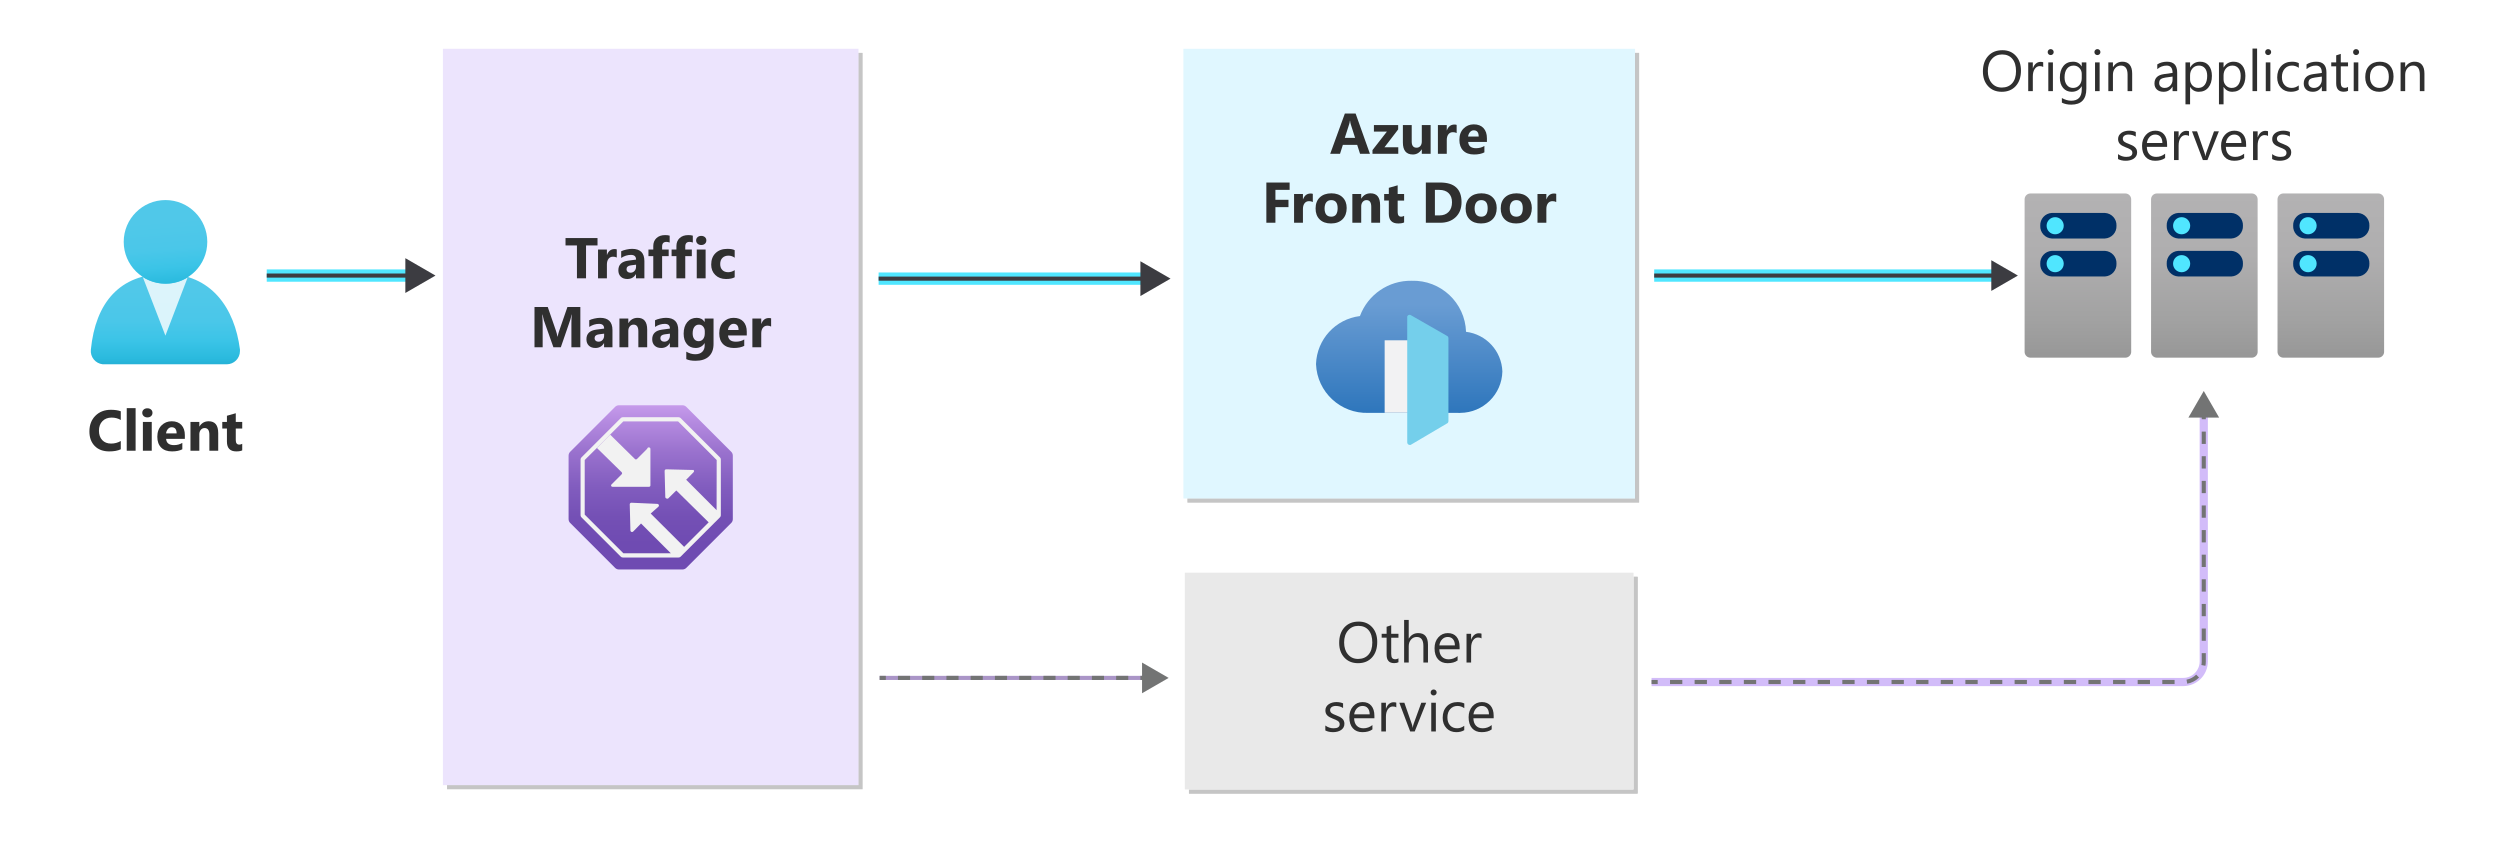 <?xml version="1.0" encoding="utf-8"?>
<!-- Generator: Adobe Illustrator 27.2.0, SVG Export Plug-In . SVG Version: 6.00 Build 0)  -->
<svg version="1.1" xmlns="http://www.w3.org/2000/svg" xmlns:xlink="http://www.w3.org/1999/xlink" x="0px" y="0px"
	 viewBox="0 0 608.906 208.549" enable-background="new 0 0 608.906 208.549" xml:space="preserve" width="608.906px" height="208.549px">
<symbol  id="PIPELINE" viewBox="-32 -12.266 64 24.531">
	<linearGradient id="SVGID_1_" gradientUnits="userSpaceOnUse" x1="0" y1="-12.265" x2="1.502093e-15" y2="12.265">
		<stop  offset="0" style="stop-color:#1B89B2"/>
		<stop  offset="1" style="stop-color:#51C8E8"/>
	</linearGradient>
	<path fill="url(#SVGID_1_)" d="M26.096,12.266h-51.448v0h0C-29.08,12.265-32,6.878-32,0s2.92-12.265,6.648-12.265h0v0h51.448
		C29.356-12.266,32-6.363,32,0S29.356,12.266,26.096,12.266z"/>
	<g>
		
			<linearGradient id="SVGID_00000149368140428797118310000016821712243175330235_" gradientUnits="userSpaceOnUse" x1="-31.461" y1="-6.114" x2="-19.234" y2="6.114">
			<stop  offset="0" style="stop-color:#B3B4B4"/>
			<stop  offset="1" style="stop-color:#4F4F4F"/>
		</linearGradient>
		<ellipse fill="url(#SVGID_00000149368140428797118310000016821712243175330235_)" cx="-25.347" cy="0" rx="5.575" ry="10.879"/>
	</g>
</symbol>
<g id="Shapes">
	<rect fill="#FFFFFF" width="608.906" height="208.549"/>
	<g>
		<g opacity="0.23">
			<rect x="108.88" y="12.883" width="101.214" height="179.346"/>
			<rect x="108.88" y="12.883" opacity="0.25" width="101.214" height="179.346"/>
		</g>
		<g>
			<rect x="107.88" y="11.883" fill="#FFFFFF" width="101.214" height="179.346"/>
			<rect x="107.88" y="11.883" opacity="0.25" fill="#B796F9" width="101.214" height="179.346"/>
		</g>
	</g>
	<g id="Wrench_tool_x28_s_x29_">
	</g>
	<g id="user2">
	</g>
	<g id="user2_1_">
	</g>
	<g id="user2_4_">
	</g>
	<g id="user2_3_">
	</g>
	<g id="user2_2_">
	</g>
	<g id="Internet_2">
	</g>
	<g id="Enterprise">
	</g>
	<g id="Tunnel__x28_stackable_x29_">
	</g>
	<g id="New_Symbol">
	</g>
	<g id="New_Symbol_1">
	</g>
	<g id="Files">
	</g>
	<g id="BlobBlock">
	</g>
	<g id="E_x5F_Enterprise">
	</g>
	<g id="E_x5F_AD_FS">
	</g>
	<g id="C_x5F_Azure_Active_Directory">
	</g>
	<g>
		<line fill="none" stroke="#50E6FF" stroke-width="3" stroke-miterlimit="10" x1="213.999" y1="67.867" x2="278.999" y2="67.867"/>
		<g>
			<line fill="none" stroke="#3C3C41" stroke-miterlimit="10" x1="213.998" y1="67.867" x2="278.999" y2="67.867"/>
			<g>
				<polygon fill="#3C3C41" points="277.758,72.106 285.098,67.867 277.758,63.629 				"/>
			</g>
		</g>
	</g>
	<g>
		<line fill="none" stroke="#50E6FF" stroke-width="3" stroke-miterlimit="10" x1="402.898" y1="67.119" x2="486.099" y2="67.119"/>
		<g>
			<line fill="none" stroke="#3C3C41" stroke-miterlimit="10" x1="402.898" y1="67.119" x2="486.099" y2="67.119"/>
			<g>
				<polygon fill="#3C3C41" points="485.004,70.859 491.481,67.119 485.004,63.379 				"/>
			</g>
		</g>
	</g>
	<g>
		<g>
			<line fill="none" stroke="#AA95C7" stroke-miterlimit="10" x1="214.254" y1="165.112" x2="279.254" y2="165.112"/>
		</g>
		<g>
			<rect x="214.254" y="164.612" fill="#737474" width="1.5" height="1"/>
			<path fill="#737474" d="M274.801,165.612h-2.952v-1h2.952V165.612z M268.896,165.612h-2.952v-1h2.952V165.612z M262.992,165.612
				h-2.952v-1h2.952V165.612z M257.087,165.612h-2.952v-1h2.952V165.612z M251.182,165.612h-2.952v-1h2.952V165.612z
				 M245.277,165.612h-2.952v-1h2.952V165.612z M239.372,165.612h-2.952v-1h2.952V165.612z M233.468,165.612h-2.952v-1h2.952
				V165.612z M227.563,165.612h-2.952v-1h2.952V165.612z M221.658,165.612h-2.952v-1h2.952V165.612z"/>
			<rect x="277.754" y="164.612" fill="#737474" width="1.5" height="1"/>
			<g>
				<polygon fill="#737474" points="278.16,168.851 284.636,165.112 278.16,161.372 				"/>
			</g>
		</g>
	</g>
	<g>
		
			<linearGradient id="SVGID_00000072980618845386687690000017652551132588873346_" gradientUnits="userSpaceOnUse" x1="-405.513" y1="1934.52" x2="-405.513" y2="1974.52" gradientTransform="matrix(1 0 0 -1 564 2073.223)">
			<stop  offset="0.16" style="stop-color:#6F4BB2"/>
			<stop  offset="0.32" style="stop-color:#7450B5"/>
			<stop  offset="0.51" style="stop-color:#825DBF"/>
			<stop  offset="0.72" style="stop-color:#9A72CE"/>
			<stop  offset="0.94" style="stop-color:#BB90E4"/>
			<stop  offset="1" style="stop-color:#C69AEB"/>
		</linearGradient>
		<path fill="url(#SVGID_00000072980618845386687690000017652551132588873346_)" d="M166.228,98.704h-15.482
			c-0.355,0.001-0.694,0.145-0.941,0.4l-10.918,10.918c-0.255,0.247-0.399,0.586-0.4,0.941v15.482
			c0.001,0.355,0.145,0.694,0.4,0.941l10.918,10.918c0.247,0.255,0.586,0.399,0.941,0.4h15.482c0.355-0.001,0.694-0.145,0.941-0.4
			l10.918-10.918c0.255-0.247,0.399-0.586,0.4-0.941v-15.482c-0.001-0.355-0.145-0.694-0.4-0.941l-10.918-10.918
			C166.922,98.849,166.583,98.705,166.228,98.704z"/>
		<path fill="#F2F2F2" d="M151.428,115.504l-0.165,0.165l-2.353,2.353c-0.117,0.139-0.099,0.347,0.04,0.464
			c0.055,0.046,0.124,0.073,0.196,0.077h8.941c0.182,0,0.329-0.147,0.329-0.329v0v-8.824c0.032-0.214-0.115-0.415-0.329-0.447
			s-0.415,0.115-0.447,0.329l0,0l-2.353,2.353l-0.165,0.165c-0.134,0.12-0.337,0.12-0.471,0l-6.047-5.953l-3.224,3.247l6.047,5.929
			C151.548,115.167,151.548,115.37,151.428,115.504z"/>
		<path fill="#F2F2F2" d="M175.381,111.433l-9.624-9.624c-0.125-0.123-0.295-0.191-0.471-0.188h-13.6
			c-0.176-0.003-0.345,0.065-0.471,0.188l-9.624,9.624c-0.123,0.125-0.191,0.295-0.188,0.471v13.6
			c0.002,0.175,0.069,0.342,0.188,0.471l9.624,9.624c0.125,0.123,0.295,0.191,0.471,0.188h13.6c0.176,0.003,0.345-0.065,0.471-0.188
			l9.624-9.624c0.119-0.128,0.186-0.296,0.188-0.471v-13.6C175.572,111.728,175.504,111.559,175.381,111.433z M174.534,124.257
			l-7.412-7.412l1.788-1.812c0.156-0.138,0.171-0.375,0.033-0.531c-0.01-0.012-0.022-0.023-0.033-0.033
			c-0.084-0.031-0.175-0.031-0.259,0l-6.376-0.165c-0.212,0-0.388,0.165-0.4,0.376l0,0l0.165,6.376c0,0.208,0.168,0.377,0.376,0.377
			c0.008,0,0.016,0,0.024-0.001l0,0c0.089,0.046,0.194,0.046,0.282,0l2-1.976l7.882,7.765l-5.976,5.976l-8.141-8.118l1.882-1.671
			c0.156-0.138,0.171-0.375,0.033-0.531c-0.01-0.012-0.022-0.023-0.033-0.033c-0.068-0.072-0.16-0.114-0.259-0.118l-6.329-0.282
			c-0.212,0-0.388,0.165-0.4,0.376l0,0l0.165,6.376c0,0.208,0.168,0.377,0.376,0.377c0.008,0,0.016,0,0.024-0.001l0,0
			c0.106,0,0.208-0.043,0.282-0.118l1.906-1.953l7.247,7.247h-11.553l-9.412-9.412v-13.294l2.965-2.941l3.224-3.247l3.224-3.224
			h13.318l9.412,9.412L174.534,124.257z"/>
	</g>
	<g>
		<g>
			
				<linearGradient id="SVGID_00000116953961774025834720000003622839453680492210_" gradientUnits="userSpaceOnUse" x1="-57.902" y1="2026.104" x2="-57.902" y2="1986.104" gradientTransform="matrix(1 0 0 -1 564 2073.223)">
				<stop  offset="0" style="stop-color:#B3B2B3"/>
				<stop  offset="0.375" style="stop-color:#AFAEAF"/>
				<stop  offset="0.763" style="stop-color:#A2A2A2"/>
				<stop  offset="1" style="stop-color:#979797"/>
			</linearGradient>
			<path fill="url(#SVGID_00000116953961774025834720000003622839453680492210_)" d="M519.079,85.762
				c-0.042,0.787-0.711,1.392-1.498,1.355h-22.965c-0.787,0.037-1.456-0.569-1.498-1.355V48.476
				c0.042-0.785,0.708-1.389,1.493-1.355h22.965c0.787-0.037,1.456,0.569,1.498,1.355L519.079,85.762z"/>
			<path fill="#003067" d="M496.927,64.22c-0.081-1.641,1.183-3.037,2.823-3.12h12.923c1.641,0.083,2.904,1.48,2.823,3.12l0,0
				c0.081,1.641-1.183,3.037-2.823,3.12h-12.923C498.11,67.257,496.847,65.861,496.927,64.22z"/>
			<path fill="#003067" d="M496.927,54.981c-0.079-1.64,1.184-3.034,2.823-3.118h12.923c1.64,0.083,2.902,1.478,2.823,3.118l0,0
				c0.075,1.637-1.187,3.027-2.823,3.11h-12.923C498.114,58.008,496.852,56.618,496.927,54.981z"/>
			<circle fill="#50E6FF" cx="500.562" cy="54.981" r="2.087"/>
			<circle fill="#50E6FF" cx="500.562" cy="64.22" r="2.087"/>
		</g>
		<g>
			
				<linearGradient id="SVGID_00000034060332324198333710000010049331149682177436_" gradientUnits="userSpaceOnUse" x1="-27.102" y1="2026.104" x2="-27.102" y2="1986.104" gradientTransform="matrix(1 0 0 -1 564 2073.223)">
				<stop  offset="0" style="stop-color:#B3B2B3"/>
				<stop  offset="0.375" style="stop-color:#AFAEAF"/>
				<stop  offset="0.763" style="stop-color:#A2A2A2"/>
				<stop  offset="1" style="stop-color:#979797"/>
			</linearGradient>
			<path fill="url(#SVGID_00000034060332324198333710000010049331149682177436_)" d="M549.879,85.762
				c-0.042,0.787-0.711,1.392-1.498,1.355h-22.965c-0.787,0.037-1.456-0.569-1.498-1.355V48.476
				c0.042-0.785,0.708-1.389,1.493-1.355h22.965c0.787-0.037,1.456,0.569,1.498,1.355L549.879,85.762z"/>
			<path fill="#003067" d="M527.727,64.22c-0.081-1.641,1.183-3.037,2.823-3.12h12.923c1.641,0.083,2.904,1.48,2.823,3.12l0,0
				c0.081,1.641-1.183,3.037-2.823,3.12h-12.923C528.91,67.257,527.647,65.861,527.727,64.22z"/>
			<path fill="#003067" d="M527.727,54.981c-0.079-1.64,1.184-3.034,2.823-3.118h12.923c1.64,0.083,2.902,1.478,2.823,3.118l0,0
				c0.075,1.637-1.187,3.027-2.823,3.11h-12.923C528.914,58.008,527.652,56.618,527.727,54.981z"/>
			<circle fill="#50E6FF" cx="531.362" cy="54.981" r="2.087"/>
			<circle fill="#50E6FF" cx="531.362" cy="64.22" r="2.087"/>
		</g>
		<g>
			
				<linearGradient id="SVGID_00000030449847020194046130000015644292179871033491_" gradientUnits="userSpaceOnUse" x1="3.698" y1="2026.104" x2="3.698" y2="1986.104" gradientTransform="matrix(1 0 0 -1 564 2073.223)">
				<stop  offset="0" style="stop-color:#B3B2B3"/>
				<stop  offset="0.375" style="stop-color:#AFAEAF"/>
				<stop  offset="0.763" style="stop-color:#A2A2A2"/>
				<stop  offset="1" style="stop-color:#979797"/>
			</linearGradient>
			<path fill="url(#SVGID_00000030449847020194046130000015644292179871033491_)" d="M580.679,85.762
				c-0.042,0.787-0.711,1.392-1.498,1.355h-22.965c-0.787,0.037-1.456-0.569-1.498-1.355V48.476
				c0.042-0.785,0.708-1.389,1.493-1.355h22.965c0.787-0.037,1.456,0.569,1.498,1.355L580.679,85.762z"/>
			<path fill="#003067" d="M558.527,64.22c-0.081-1.641,1.183-3.037,2.823-3.12h12.923c1.641,0.083,2.904,1.48,2.823,3.12l0,0
				c0.081,1.641-1.183,3.037-2.823,3.12h-12.923C559.71,67.257,558.447,65.861,558.527,64.22z"/>
			<path fill="#003067" d="M558.527,54.981c-0.079-1.64,1.184-3.034,2.823-3.118h12.923c1.64,0.083,2.902,1.478,2.823,3.118l0,0
				c0.075,1.637-1.187,3.027-2.823,3.11h-12.923C559.714,58.008,558.452,56.618,558.527,54.981z"/>
			<circle fill="#50E6FF" cx="562.162" cy="54.981" r="2.087"/>
			<circle fill="#50E6FF" cx="562.162" cy="64.22" r="2.087"/>
		</g>
	</g>
	<g>
		<g opacity="0.23">
			<rect x="289.587" y="140.483" width="109.279" height="52.8"/>
			<rect x="289.587" y="140.483" opacity="0.96" width="109.279" height="52.8"/>
		</g>
		<g>
			<rect x="288.587" y="139.483" fill="#FFFFFF" width="109.279" height="52.8"/>
			<rect x="288.587" y="139.483" opacity="0.96" fill="#E8E8E8" width="109.279" height="52.8"/>
		</g>
	</g>
	<g>
		<g>
			<path opacity="0.5" fill="none" stroke="#A67AF4" stroke-width="2" stroke-miterlimit="10" d="M402.254,166.112h129.5
				c2.75,0,5-2.25,5-5v-60.5"/>
		</g>
		<g>
			<rect x="402.254" y="165.612" fill="#737474" width="1.5" height="1"/>
			<path fill="#737474" d="M529.649,166.612h-2.998v-1h2.998V166.612z M523.654,166.612h-2.998v-1h2.998V166.612z M517.659,166.612
				h-2.998v-1h2.998V166.612z M511.664,166.612h-2.998v-1h2.998V166.612z M505.669,166.612h-2.998v-1h2.998V166.612z
				 M499.674,166.612h-2.998v-1h2.998V166.612z M493.679,166.612h-2.997v-1h2.997V166.612z M487.684,166.612h-2.998v-1h2.998
				V166.612z M481.689,166.612h-2.998v-1h2.998V166.612z M475.694,166.612h-2.998v-1h2.998V166.612z M469.699,166.612h-2.998v-1
				h2.998V166.612z M463.704,166.612h-2.998v-1h2.998V166.612z M457.709,166.612h-2.998v-1h2.998V166.612z M451.714,166.612h-2.998
				v-1h2.998V166.612z M445.719,166.612h-2.997v-1h2.997V166.612z M439.724,166.612h-2.998v-1h2.998V166.612z M433.729,166.612
				h-2.998v-1h2.998V166.612z M427.734,166.612h-2.998v-1h2.998V166.612z M421.739,166.612h-2.997v-1h2.997V166.612z
				 M415.744,166.612h-2.998v-1h2.998V166.612z M409.749,166.612h-2.998v-1h2.998V166.612z M532.73,166.525l-0.178-0.984
				c0.89-0.161,1.705-0.585,2.356-1.228l0.702,0.712C534.815,165.809,533.819,166.328,532.73,166.525z M537.152,162.166
				l-0.981-0.192c0.056-0.282,0.083-0.572,0.083-0.862v-2.033h1v2.033C537.254,161.467,537.22,161.821,537.152,162.166z
				 M537.254,156.081h-1v-2.998h1V156.081z M537.254,150.086h-1v-2.998h1V150.086z M537.254,144.091h-1v-2.998h1V144.091z
				 M537.254,138.096h-1v-2.998h1V138.096z M537.254,132.101h-1v-2.998h1V132.101z M537.254,126.106h-1v-2.998h1V126.106z
				 M537.254,120.111h-1v-2.998h1V120.111z M537.254,114.116h-1v-2.998h1V114.116z M537.254,108.121h-1v-2.998h1V108.121z"/>
			<rect x="536.254" y="100.612" fill="#737474" width="1" height="1.5"/>
			<g>
				<polygon fill="#737474" points="540.494,101.706 536.754,95.23 533.014,101.706 				"/>
			</g>
		</g>
	</g>
	<g>
		
			<linearGradient id="SVGID_00000053527552632507804650000010625926506684737191_" gradientUnits="userSpaceOnUse" x1="40.286" y1="1775.207" x2="40.286" y2="1745.052" gradientTransform="matrix(1 0 0 -1 0 1839.223)">
			<stop  offset="0.22" style="stop-color:#50C8E9"/>
			<stop  offset="0.47" style="stop-color:#4AC7E9"/>
			<stop  offset="0.63" style="stop-color:#3BC4E7"/>
			<stop  offset="0.77" style="stop-color:#2ABADE"/>
			<stop  offset="0.89" style="stop-color:#21A5CB"/>
			<stop  offset="1" style="stop-color:#1B8AB3"/>
			<stop  offset="1" style="stop-color:#1B8AB3"/>
		</linearGradient>
		<path fill="url(#SVGID_00000053527552632507804650000010625926506684737191_)" d="M55.221,88.727c1.78,0,3.222-1.443,3.222-3.222
			l0,0c0.023-0.125,0.023-0.253,0-0.378c-1.289-10.156-7.044-18.422-18.156-18.422s-17.022,7-18.156,18.444
			c-0.193,1.781,1.096,3.382,2.877,3.574c0.011,0.001,0.023,0.002,0.034,0.004H55.221z"/>
		<path opacity="0.8" fill="#FFFFFF" enable-background="new    " d="M40.287,69.105c-1.955-0.002-3.867-0.565-5.511-1.622
			l5.511,14.267l5.422-14.178C44.085,68.588,42.204,69.12,40.287,69.105z"/>
		
			<linearGradient id="SVGID_00000168089415983448874160000017966364518225490314_" gradientUnits="userSpaceOnUse" x1="39.42" y1="1791.385" x2="41.62" y2="1764.007" gradientTransform="matrix(1 0 0 -1 0 1839.223)">
			<stop  offset="0.22" style="stop-color:#50C8E9"/>
			<stop  offset="0.47" style="stop-color:#4AC7E9"/>
			<stop  offset="0.63" style="stop-color:#3BC4E7"/>
			<stop  offset="0.77" style="stop-color:#2ABADE"/>
			<stop  offset="0.89" style="stop-color:#21A5CB"/>
			<stop  offset="1" style="stop-color:#1B8AB3"/>
			<stop  offset="1" style="stop-color:#1B8AB3"/>
		</linearGradient>
		<circle fill="url(#SVGID_00000168089415983448874160000017966364518225490314_)" cx="40.31" cy="58.905" r="10.178"/>
	</g>
	<g>
		<line fill="none" stroke="#50E6FF" stroke-width="3" stroke-miterlimit="10" x1="64.967" y1="67.119" x2="99.967" y2="67.119"/>
		<g>
			<line fill="none" stroke="#3C3C41" stroke-miterlimit="10" x1="64.967" y1="67.119" x2="99.967" y2="67.119"/>
			<g>
				<polygon fill="#3C3C41" points="98.727,71.358 106.067,67.119 98.727,62.881 				"/>
			</g>
		</g>
	</g>
	<g>
		<g opacity="0.23">
			<rect x="289.226" y="12.883" width="110" height="109.527"/>
			<rect x="289.226" y="12.883" opacity="0.5" width="110" height="109.527"/>
		</g>
		<g>
			<rect x="288.226" y="11.883" fill="#FFFFFF" width="110" height="109.527"/>
			<rect x="288.226" y="11.883" opacity="0.5" fill="#C3F1FF" width="110" height="109.527"/>
		</g>
	</g>
	<g>
		
			<linearGradient id="SVGID_00000088126953716584984530000008336179553452459180_" gradientUnits="userSpaceOnUse" x1="343.226" y1="1738.644" x2="343.226" y2="1770.847" gradientTransform="matrix(1 0 0 -1 0 1839.223)">
			<stop  offset="0" style="stop-color:#2E76BC"/>
			<stop  offset="0.82" style="stop-color:#699CD3"/>
		</linearGradient>
		<path fill="url(#SVGID_00000088126953716584984530000008336179553452459180_)" d="M365.922,90.473
			c-0.174-4.958-3.927-9.053-8.851-9.658c-0.233-7.084-6.154-12.644-13.239-12.432c-5.603-0.103-10.659,3.345-12.608,8.599
			c-5.961,0.731-10.5,5.698-10.692,11.701c0.26,6.806,5.978,12.118,12.785,11.877h1.11h20.703c0.184,0.026,0.371,0.026,0.555,0
			C361.263,100.52,365.799,96.051,365.922,90.473z"/>
		<path id="f0276135-0079-4897-a518-21eb63472c16_00000056418845214180036060000013893453114245672591_" fill="#F2F2F3" d="
			M337.25,82.882h12.76v17.652h-12.76V82.882z"/>
		<path id="e528878d-2ed7-4392-94e6-99c6fc971bcb_00000062174371664287108510000013604019067994361782_" fill="#74CFEB" d="
			M352.33,81.748l-8.801-5.043c-0.32-0.102-0.663,0.064-0.782,0.378c0,0,0,0.151,0,0.202v30.462c0,0.339,0.267,0.617,0.605,0.63
			h0.202l8.801-5.195c0.25-0.084,0.421-0.316,0.429-0.58V82.429C352.81,82.123,352.621,81.841,352.33,81.748z"/>
	</g>
</g>
<g id="Text">
	<g>
		<rect x="473.098" y="10.292" fill="none" width="127.6" height="32.39"/>
		<path fill="#2F2F2F" d="M487.555,22.358c-1.39,0-2.503-0.458-3.339-1.374s-1.254-2.108-1.254-3.575
			c0-1.577,0.426-2.834,1.278-3.773s2.012-1.408,3.479-1.408c1.354,0,2.444,0.456,3.271,1.367s1.241,2.103,1.241,3.575
			c0,1.6-0.424,2.864-1.271,3.794S488.977,22.358,487.555,22.358z M487.637,13.266c-1.03,0-1.866,0.372-2.509,1.114
			s-0.964,1.718-0.964,2.926s0.313,2.18,0.94,2.916s1.443,1.104,2.451,1.104c1.076,0,1.923-0.351,2.543-1.053s0.93-1.684,0.93-2.946
			c0-1.294-0.301-2.294-0.902-3.001S488.694,13.266,487.637,13.266z"/>
		<path fill="#2F2F2F" d="M497.647,16.328c-0.196-0.15-0.479-0.226-0.848-0.226c-0.479,0-0.878,0.226-1.2,0.677
			s-0.482,1.066-0.482,1.846v3.568h-1.121v-7h1.121v1.442h0.027c0.16-0.492,0.403-0.876,0.731-1.152s0.695-0.414,1.101-0.414
			c0.292,0,0.515,0.032,0.67,0.096V16.328z"/>
		<path fill="#2F2F2F" d="M499.465,13.416c-0.201,0-0.372-0.068-0.513-0.205s-0.212-0.31-0.212-0.52s0.071-0.384,0.212-0.523
			s0.312-0.208,0.513-0.208c0.205,0,0.379,0.069,0.523,0.208s0.215,0.313,0.215,0.523c0,0.201-0.072,0.372-0.215,0.513
			S499.67,13.416,499.465,13.416z M500.012,22.194h-1.121v-7h1.121V22.194z"/>
		<path fill="#2F2F2F" d="M508.155,21.633c0,2.57-1.23,3.855-3.691,3.855c-0.866,0-1.623-0.164-2.27-0.492v-1.121
			c0.789,0.438,1.541,0.656,2.256,0.656c1.723,0,2.584-0.916,2.584-2.748v-0.766h-0.027c-0.533,0.893-1.335,1.34-2.406,1.34
			c-0.871,0-1.571-0.311-2.102-0.933s-0.796-1.457-0.796-2.505c0-1.189,0.286-2.135,0.858-2.837
			c0.572-0.702,1.354-1.053,2.348-1.053c0.943,0,1.643,0.378,2.099,1.135h0.027v-0.971h1.121V21.633z M507.034,19.029v-1.032
			c0-0.556-0.188-1.032-0.564-1.429s-0.844-0.595-1.405-0.595c-0.693,0-1.235,0.252-1.627,0.755s-0.588,1.209-0.588,2.116
			c0,0.779,0.188,1.402,0.564,1.87s0.874,0.701,1.494,0.701c0.629,0,1.141-0.223,1.535-0.67S507.034,19.726,507.034,19.029z"/>
		<path fill="#2F2F2F" d="M510.845,13.416c-0.201,0-0.372-0.068-0.513-0.205s-0.212-0.31-0.212-0.52s0.071-0.384,0.212-0.523
			s0.312-0.208,0.513-0.208c0.205,0,0.379,0.069,0.523,0.208s0.215,0.313,0.215,0.523c0,0.201-0.072,0.372-0.215,0.513
			S511.05,13.416,510.845,13.416z M511.392,22.194h-1.121v-7h1.121V22.194z"/>
		<path fill="#2F2F2F" d="M519.318,22.194h-1.121v-3.992c0-1.486-0.542-2.229-1.627-2.229c-0.561,0-1.024,0.211-1.391,0.632
			s-0.55,0.954-0.55,1.596v3.992h-1.121v-7h1.121v1.162h0.027c0.529-0.884,1.294-1.326,2.297-1.326c0.766,0,1.351,0.247,1.757,0.742
			c0.406,0.495,0.608,1.209,0.608,2.143V22.194z"/>
		<path fill="#2F2F2F" d="M530.276,22.194h-1.121V21.1h-0.027c-0.488,0.838-1.206,1.258-2.153,1.258
			c-0.697,0-1.243-0.185-1.637-0.554s-0.591-0.859-0.591-1.47c0-1.308,0.77-2.069,2.311-2.283l2.099-0.294
			c0-1.189-0.481-1.784-1.442-1.784c-0.843,0-1.604,0.287-2.283,0.861v-1.148c0.688-0.438,1.481-0.656,2.379-0.656
			c1.645,0,2.468,0.871,2.468,2.611V22.194z M529.155,18.653l-1.688,0.232c-0.52,0.073-0.912,0.202-1.176,0.386
			s-0.396,0.512-0.396,0.981c0,0.342,0.122,0.621,0.366,0.837s0.568,0.325,0.974,0.325c0.556,0,1.015-0.195,1.377-0.584
			s0.543-0.883,0.543-1.48V18.653z"/>
		<path fill="#2F2F2F" d="M533.446,21.182h-0.027v4.231h-1.121v-10.22h1.121v1.23h0.027c0.551-0.93,1.358-1.395,2.42-1.395
			c0.902,0,1.606,0.313,2.112,0.94c0.506,0.626,0.759,1.466,0.759,2.519c0,1.171-0.285,2.109-0.854,2.813s-1.349,1.056-2.338,1.056
			C534.638,22.358,533.938,21.966,533.446,21.182z M533.418,18.359v0.978c0,0.579,0.188,1.07,0.564,1.473s0.854,0.605,1.432,0.605
			c0.679,0,1.211-0.26,1.596-0.779s0.578-1.242,0.578-2.167c0-0.779-0.18-1.39-0.54-1.832s-0.848-0.663-1.463-0.663
			c-0.652,0-1.176,0.227-1.572,0.68S533.418,17.675,533.418,18.359z"/>
		<path fill="#2F2F2F" d="M541.602,21.182h-0.027v4.231h-1.121v-10.22h1.121v1.23h0.027c0.551-0.93,1.358-1.395,2.42-1.395
			c0.902,0,1.606,0.313,2.112,0.94c0.506,0.626,0.759,1.466,0.759,2.519c0,1.171-0.285,2.109-0.854,2.813s-1.349,1.056-2.338,1.056
			C542.794,22.358,542.094,21.966,541.602,21.182z M541.575,18.359v0.978c0,0.579,0.188,1.07,0.564,1.473s0.854,0.605,1.432,0.605
			c0.679,0,1.211-0.26,1.596-0.779s0.578-1.242,0.578-2.167c0-0.779-0.18-1.39-0.54-1.832s-0.848-0.663-1.463-0.663
			c-0.652,0-1.176,0.227-1.572,0.68S541.575,17.675,541.575,18.359z"/>
		<path fill="#2F2F2F" d="M549.744,22.194h-1.121V11.83h1.121V22.194z"/>
		<path fill="#2F2F2F" d="M552.431,13.416c-0.201,0-0.372-0.068-0.513-0.205s-0.212-0.31-0.212-0.52s0.071-0.384,0.212-0.523
			s0.312-0.208,0.513-0.208c0.205,0,0.379,0.069,0.523,0.208s0.215,0.313,0.215,0.523c0,0.201-0.072,0.372-0.215,0.513
			S552.636,13.416,552.431,13.416z M552.977,22.194h-1.121v-7h1.121V22.194z"/>
		<path fill="#2F2F2F" d="M559.89,21.872c-0.538,0.324-1.176,0.485-1.914,0.485c-0.998,0-1.804-0.325-2.417-0.974
			s-0.919-1.491-0.919-2.526c0-1.153,0.331-2.079,0.991-2.779c0.661-0.7,1.542-1.049,2.646-1.049c0.615,0,1.158,0.114,1.627,0.342
			v1.148c-0.52-0.365-1.076-0.547-1.668-0.547c-0.715,0-1.302,0.256-1.76,0.769s-0.687,1.186-0.687,2.02
			c0,0.82,0.215,1.467,0.646,1.941s1.008,0.711,1.733,0.711c0.611,0,1.185-0.203,1.723-0.608V21.872z"/>
		<path fill="#2F2F2F" d="M566.633,22.194h-1.121V21.1h-0.027c-0.488,0.838-1.206,1.258-2.153,1.258
			c-0.697,0-1.243-0.185-1.637-0.554s-0.591-0.859-0.591-1.47c0-1.308,0.77-2.069,2.311-2.283l2.099-0.294
			c0-1.189-0.481-1.784-1.442-1.784c-0.843,0-1.604,0.287-2.283,0.861v-1.148c0.688-0.438,1.481-0.656,2.379-0.656
			c1.645,0,2.468,0.871,2.468,2.611V22.194z M565.512,18.653l-1.688,0.232c-0.52,0.073-0.912,0.202-1.176,0.386
			s-0.396,0.512-0.396,0.981c0,0.342,0.122,0.621,0.366,0.837s0.568,0.325,0.974,0.325c0.556,0,1.015-0.195,1.377-0.584
			s0.543-0.883,0.543-1.48V18.653z"/>
		<path fill="#2F2F2F" d="M571.892,22.125c-0.264,0.146-0.613,0.219-1.046,0.219c-1.226,0-1.839-0.684-1.839-2.051v-4.143h-1.203
			v-0.957h1.203v-1.709l1.121-0.362v2.071h1.764v0.957h-1.764v3.944c0,0.469,0.08,0.804,0.239,1.005s0.424,0.301,0.793,0.301
			c0.283,0,0.526-0.078,0.731-0.232V22.125z"/>
		<path fill="#2F2F2F" d="M573.847,13.416c-0.201,0-0.372-0.068-0.513-0.205s-0.212-0.31-0.212-0.52s0.071-0.384,0.212-0.523
			s0.312-0.208,0.513-0.208c0.205,0,0.379,0.069,0.523,0.208s0.215,0.313,0.215,0.523c0,0.201-0.072,0.372-0.215,0.513
			S574.052,13.416,573.847,13.416z M574.394,22.194h-1.121v-7h1.121V22.194z"/>
		<path fill="#2F2F2F" d="M579.488,22.358c-1.035,0-1.86-0.327-2.478-0.981s-0.926-1.521-0.926-2.601
			c0-1.176,0.321-2.094,0.964-2.755c0.643-0.661,1.511-0.991,2.604-0.991c1.043,0,1.858,0.321,2.444,0.964
			c0.585,0.643,0.878,1.534,0.878,2.673c0,1.117-0.315,2.011-0.947,2.683S580.55,22.358,579.488,22.358z M579.57,15.973
			c-0.72,0-1.29,0.245-1.709,0.735s-0.629,1.166-0.629,2.027c0,0.83,0.212,1.483,0.636,1.962s0.991,0.718,1.702,0.718
			c0.725,0,1.282-0.235,1.671-0.704s0.584-1.137,0.584-2.003c0-0.875-0.195-1.549-0.584-2.023S580.295,15.973,579.57,15.973z"/>
		<path fill="#2F2F2F" d="M590.501,22.194h-1.121v-3.992c0-1.486-0.542-2.229-1.627-2.229c-0.561,0-1.024,0.211-1.391,0.632
			s-0.55,0.954-0.55,1.596v3.992h-1.121v-7h1.121v1.162h0.027c0.529-0.884,1.294-1.326,2.297-1.326c0.766,0,1.351,0.247,1.757,0.742
			c0.406,0.495,0.608,1.209,0.608,2.143V22.194z"/>
		<path fill="#2F2F2F" d="M515.87,38.741v-1.203c0.611,0.451,1.283,0.677,2.017,0.677c0.984,0,1.477-0.328,1.477-0.984
			c0-0.187-0.042-0.345-0.126-0.475s-0.198-0.245-0.342-0.345s-0.312-0.19-0.506-0.27s-0.402-0.163-0.625-0.25
			c-0.31-0.123-0.582-0.247-0.817-0.373s-0.431-0.267-0.588-0.424s-0.276-0.336-0.355-0.537s-0.12-0.435-0.12-0.704
			c0-0.328,0.075-0.619,0.226-0.872s0.351-0.465,0.602-0.636s0.537-0.3,0.858-0.386s0.653-0.13,0.995-0.13
			c0.606,0,1.148,0.105,1.627,0.314v1.135c-0.515-0.337-1.107-0.506-1.777-0.506c-0.209,0-0.399,0.024-0.567,0.072
			s-0.313,0.115-0.434,0.202s-0.214,0.19-0.28,0.311s-0.099,0.254-0.099,0.4c0,0.182,0.033,0.335,0.099,0.458
			s0.163,0.232,0.291,0.328s0.283,0.182,0.465,0.26s0.39,0.162,0.622,0.253c0.31,0.119,0.588,0.24,0.834,0.366
			s0.456,0.267,0.629,0.424s0.307,0.338,0.4,0.543s0.14,0.449,0.14,0.731c0,0.346-0.076,0.647-0.229,0.902s-0.356,0.467-0.612,0.636
			s-0.549,0.294-0.882,0.376s-0.681,0.123-1.046,0.123C517.023,39.158,516.399,39.018,515.87,38.741z"/>
		<path fill="#2F2F2F" d="M527.826,35.774h-4.942c0.018,0.779,0.228,1.381,0.629,1.805s0.953,0.636,1.654,0.636
			c0.789,0,1.513-0.26,2.174-0.779v1.053c-0.615,0.447-1.429,0.67-2.44,0.67c-0.989,0-1.766-0.318-2.331-0.954
			s-0.848-1.53-0.848-2.683c0-1.089,0.309-1.977,0.926-2.663s1.384-1.029,2.3-1.029s1.625,0.296,2.126,0.889
			s0.752,1.415,0.752,2.468V35.774z M526.677,34.824c-0.004-0.647-0.161-1.151-0.468-1.511s-0.735-0.54-1.282-0.54
			c-0.529,0-0.978,0.189-1.347,0.567s-0.597,0.873-0.684,1.483H526.677z"/>
		<path fill="#2F2F2F" d="M533.159,33.128c-0.196-0.15-0.479-0.226-0.848-0.226c-0.479,0-0.878,0.226-1.2,0.677
			s-0.482,1.066-0.482,1.846v3.568h-1.121v-7h1.121v1.442h0.027c0.16-0.492,0.403-0.876,0.731-1.152s0.695-0.414,1.101-0.414
			c0.292,0,0.515,0.032,0.67,0.096V33.128z"/>
		<path fill="#2F2F2F" d="M540.432,31.994l-2.789,7h-1.101l-2.652-7h1.23l1.777,5.086c0.132,0.374,0.214,0.7,0.246,0.978h0.027
			c0.045-0.351,0.119-0.667,0.219-0.95l1.859-5.113H540.432z"/>
		<path fill="#2F2F2F" d="M547.073,35.774h-4.942c0.018,0.779,0.228,1.381,0.629,1.805s0.953,0.636,1.654,0.636
			c0.789,0,1.513-0.26,2.174-0.779v1.053c-0.615,0.447-1.429,0.67-2.44,0.67c-0.989,0-1.766-0.318-2.331-0.954
			s-0.848-1.53-0.848-2.683c0-1.089,0.309-1.977,0.926-2.663s1.384-1.029,2.3-1.029s1.625,0.296,2.126,0.889
			s0.752,1.415,0.752,2.468V35.774z M545.925,34.824c-0.004-0.647-0.161-1.151-0.468-1.511s-0.735-0.54-1.282-0.54
			c-0.529,0-0.978,0.189-1.347,0.567s-0.597,0.873-0.684,1.483H545.925z"/>
		<path fill="#2F2F2F" d="M552.406,33.128c-0.196-0.15-0.479-0.226-0.848-0.226c-0.479,0-0.878,0.226-1.2,0.677
			s-0.482,1.066-0.482,1.846v3.568h-1.121v-7h1.121v1.442h0.027c0.16-0.492,0.403-0.876,0.731-1.152s0.695-0.414,1.101-0.414
			c0.292,0,0.515,0.032,0.67,0.096V33.128z"/>
		<path fill="#2F2F2F" d="M553.408,38.741v-1.203c0.611,0.451,1.283,0.677,2.017,0.677c0.984,0,1.477-0.328,1.477-0.984
			c0-0.187-0.042-0.345-0.126-0.475s-0.198-0.245-0.342-0.345s-0.312-0.19-0.506-0.27s-0.402-0.163-0.625-0.25
			c-0.31-0.123-0.582-0.247-0.817-0.373s-0.431-0.267-0.588-0.424s-0.276-0.336-0.355-0.537s-0.12-0.435-0.12-0.704
			c0-0.328,0.075-0.619,0.226-0.872s0.351-0.465,0.602-0.636s0.537-0.3,0.858-0.386s0.653-0.13,0.995-0.13
			c0.606,0,1.148,0.105,1.627,0.314v1.135c-0.515-0.337-1.107-0.506-1.777-0.506c-0.209,0-0.399,0.024-0.567,0.072
			s-0.313,0.115-0.434,0.202s-0.214,0.19-0.28,0.311s-0.099,0.254-0.099,0.4c0,0.182,0.033,0.335,0.099,0.458
			s0.163,0.232,0.291,0.328s0.283,0.182,0.465,0.26s0.39,0.162,0.622,0.253c0.31,0.119,0.588,0.24,0.834,0.366
			s0.456,0.267,0.629,0.424s0.307,0.338,0.4,0.543s0.14,0.449,0.14,0.731c0,0.346-0.076,0.647-0.229,0.902s-0.356,0.467-0.612,0.636
			s-0.549,0.294-0.882,0.376s-0.681,0.123-1.046,0.123C554.56,39.158,553.936,39.018,553.408,38.741z"/>
	</g>
	<g>
		<rect x="303.626" y="149.462" fill="none" width="79.2" height="38.421"/>
		<path fill="#2F2F2F" d="M330.768,161.527c-1.39,0-2.503-0.458-3.339-1.374s-1.254-2.108-1.254-3.575
			c0-1.577,0.426-2.834,1.278-3.773s2.012-1.408,3.479-1.408c1.354,0,2.444,0.456,3.271,1.367s1.241,2.103,1.241,3.575
			c0,1.6-0.424,2.864-1.271,3.794S332.19,161.527,330.768,161.527z M330.85,152.435c-1.03,0-1.866,0.372-2.509,1.114
			s-0.964,1.718-0.964,2.926s0.313,2.18,0.94,2.916s1.443,1.104,2.451,1.104c1.076,0,1.923-0.351,2.543-1.053s0.93-1.684,0.93-2.946
			c0-1.294-0.301-2.294-0.902-3.001S331.908,152.435,330.85,152.435z"/>
		<path fill="#2F2F2F" d="M340.611,161.295c-0.264,0.146-0.613,0.219-1.046,0.219c-1.226,0-1.839-0.684-1.839-2.051v-4.143h-1.203
			v-0.957h1.203v-1.709l1.121-0.362v2.071h1.764v0.957h-1.764v3.944c0,0.469,0.08,0.804,0.239,1.005s0.424,0.301,0.793,0.301
			c0.283,0,0.526-0.078,0.731-0.232V161.295z"/>
		<path fill="#2F2F2F" d="M347.803,161.363h-1.121v-4.033c0-1.458-0.542-2.188-1.627-2.188c-0.547,0-1.007,0.211-1.381,0.632
			s-0.561,0.963-0.561,1.624v3.965h-1.121V151h1.121v4.525h0.027c0.538-0.884,1.303-1.326,2.297-1.326
			c1.577,0,2.365,0.95,2.365,2.851V161.363z"/>
		<path fill="#2F2F2F" d="M355.506,158.143h-4.942c0.018,0.779,0.228,1.381,0.629,1.805s0.953,0.636,1.654,0.636
			c0.789,0,1.513-0.26,2.174-0.779v1.053c-0.615,0.447-1.429,0.67-2.44,0.67c-0.989,0-1.766-0.318-2.331-0.954
			s-0.848-1.53-0.848-2.683c0-1.089,0.309-1.977,0.926-2.663s1.384-1.029,2.3-1.029s1.625,0.296,2.126,0.889
			s0.752,1.415,0.752,2.468V158.143z M354.358,157.193c-0.004-0.647-0.161-1.151-0.468-1.511s-0.735-0.54-1.282-0.54
			c-0.529,0-0.978,0.189-1.347,0.567s-0.597,0.873-0.684,1.483H354.358z"/>
		<path fill="#2F2F2F" d="M360.839,155.498c-0.196-0.15-0.479-0.226-0.848-0.226c-0.479,0-0.878,0.226-1.2,0.677
			s-0.482,1.066-0.482,1.846v3.568h-1.121v-7h1.121v1.442h0.027c0.16-0.492,0.403-0.876,0.731-1.152s0.695-0.414,1.101-0.414
			c0.292,0,0.515,0.032,0.67,0.096V155.498z"/>
		<path fill="#2F2F2F" d="M322.799,177.91v-1.203c0.611,0.451,1.283,0.677,2.017,0.677c0.984,0,1.477-0.328,1.477-0.984
			c0-0.187-0.042-0.345-0.126-0.475s-0.198-0.245-0.342-0.345s-0.312-0.19-0.506-0.27s-0.402-0.163-0.625-0.25
			c-0.31-0.123-0.582-0.247-0.817-0.373s-0.431-0.267-0.588-0.424s-0.276-0.336-0.355-0.537s-0.12-0.435-0.12-0.704
			c0-0.328,0.075-0.619,0.226-0.872s0.351-0.465,0.602-0.636s0.537-0.3,0.858-0.386s0.653-0.13,0.995-0.13
			c0.606,0,1.148,0.105,1.627,0.314v1.135c-0.515-0.337-1.107-0.506-1.777-0.506c-0.209,0-0.399,0.024-0.567,0.072
			s-0.313,0.115-0.434,0.202s-0.214,0.19-0.28,0.311s-0.099,0.254-0.099,0.4c0,0.182,0.033,0.335,0.099,0.458
			s0.163,0.232,0.291,0.328s0.283,0.182,0.465,0.26s0.39,0.162,0.622,0.253c0.31,0.119,0.588,0.24,0.834,0.366
			s0.456,0.267,0.629,0.424s0.307,0.338,0.4,0.543s0.14,0.449,0.14,0.731c0,0.346-0.076,0.647-0.229,0.902s-0.356,0.467-0.612,0.636
			s-0.549,0.294-0.882,0.376s-0.681,0.123-1.046,0.123C323.952,178.327,323.328,178.188,322.799,177.91z"/>
		<path fill="#2F2F2F" d="M334.754,174.943h-4.942c0.018,0.779,0.228,1.381,0.629,1.805s0.953,0.636,1.654,0.636
			c0.789,0,1.513-0.26,2.174-0.779v1.053c-0.615,0.447-1.429,0.67-2.44,0.67c-0.989,0-1.766-0.318-2.331-0.954
			s-0.848-1.53-0.848-2.683c0-1.089,0.309-1.977,0.926-2.663s1.384-1.029,2.3-1.029s1.625,0.296,2.126,0.889
			s0.752,1.415,0.752,2.468V174.943z M333.605,173.993c-0.004-0.647-0.161-1.151-0.468-1.511s-0.735-0.54-1.282-0.54
			c-0.529,0-0.978,0.189-1.347,0.567s-0.597,0.873-0.684,1.483H333.605z"/>
		<path fill="#2F2F2F" d="M340.087,172.298c-0.196-0.15-0.479-0.226-0.848-0.226c-0.479,0-0.878,0.226-1.2,0.677
			s-0.482,1.066-0.482,1.846v3.568h-1.121v-7h1.121v1.442h0.027c0.16-0.492,0.403-0.876,0.731-1.152s0.695-0.414,1.101-0.414
			c0.292,0,0.515,0.032,0.67,0.096V172.298z"/>
		<path fill="#2F2F2F" d="M347.36,171.163l-2.789,7h-1.101l-2.652-7h1.23l1.777,5.086c0.132,0.374,0.214,0.7,0.246,0.978h0.027
			c0.045-0.351,0.119-0.667,0.219-0.95l1.859-5.113H347.36z"/>
		<path fill="#2F2F2F" d="M349.175,169.386c-0.201,0-0.372-0.068-0.513-0.205s-0.212-0.31-0.212-0.52s0.071-0.384,0.212-0.523
			s0.312-0.208,0.513-0.208c0.205,0,0.379,0.069,0.523,0.208s0.215,0.313,0.215,0.523c0,0.201-0.072,0.372-0.215,0.513
			S349.38,169.386,349.175,169.386z M349.722,178.163H348.6v-7h1.121V178.163z"/>
		<path fill="#2F2F2F" d="M356.634,177.842c-0.538,0.324-1.176,0.485-1.914,0.485c-0.998,0-1.804-0.325-2.417-0.974
			s-0.919-1.491-0.919-2.526c0-1.153,0.331-2.079,0.991-2.779s1.542-1.049,2.646-1.049c0.615,0,1.158,0.114,1.627,0.342v1.148
			c-0.52-0.365-1.076-0.547-1.668-0.547c-0.715,0-1.302,0.256-1.76,0.769s-0.687,1.186-0.687,2.02c0,0.82,0.215,1.467,0.646,1.941
			s1.008,0.711,1.733,0.711c0.611,0,1.185-0.203,1.723-0.608V177.842z"/>
		<path fill="#2F2F2F" d="M363.804,174.943h-4.942c0.018,0.779,0.228,1.381,0.629,1.805s0.953,0.636,1.654,0.636
			c0.789,0,1.513-0.26,2.174-0.779v1.053c-0.615,0.447-1.429,0.67-2.44,0.67c-0.989,0-1.766-0.318-2.331-0.954
			s-0.848-1.53-0.848-2.683c0-1.089,0.309-1.977,0.926-2.663s1.384-1.029,2.3-1.029s1.625,0.296,2.126,0.889
			s0.752,1.415,0.752,2.468V174.943z M362.656,173.993c-0.004-0.647-0.161-1.151-0.468-1.511s-0.735-0.54-1.282-0.54
			c-0.529,0-0.978,0.189-1.347,0.567s-0.597,0.873-0.684,1.483H362.656z"/>
	</g>
	<g>
		<rect x="121.108" y="55.883" fill="none" width="74.758" height="34.381"/>
		<path fill="#2F2F2F" d="M145.532,59.779h-2.796v8.005h-2.215v-8.005h-2.782v-1.798h7.793V59.779z"/>
		<path fill="#2F2F2F" d="M150.224,62.732c-0.26-0.141-0.562-0.212-0.909-0.212c-0.47,0-0.836,0.172-1.101,0.516
			s-0.396,0.812-0.396,1.405v3.343h-2.16v-7h2.16v1.299h0.027c0.342-0.948,0.957-1.422,1.846-1.422c0.228,0,0.405,0.027,0.533,0.082
			V62.732z"/>
		<path fill="#2F2F2F" d="M156.949,67.784h-2.044v-1.005h-0.027c-0.47,0.784-1.164,1.176-2.085,1.176
			c-0.679,0-1.214-0.192-1.603-0.578c-0.391-0.385-0.585-0.899-0.585-1.542c0-1.358,0.805-2.142,2.413-2.352l1.9-0.253
			c0-0.766-0.415-1.148-1.244-1.148c-0.834,0-1.627,0.249-2.379,0.745v-1.627c0.301-0.155,0.712-0.292,1.234-0.41
			c0.521-0.119,0.996-0.178,1.425-0.178c1.996,0,2.994,0.996,2.994,2.987V67.784z M154.919,64.94v-0.472l-1.271,0.164
			c-0.702,0.091-1.053,0.408-1.053,0.95c0,0.246,0.086,0.448,0.256,0.605c0.172,0.157,0.402,0.236,0.694,0.236
			c0.405,0,0.736-0.14,0.991-0.42S154.919,65.369,154.919,64.94z"/>
		<path fill="#2F2F2F" d="M163.105,59.075c-0.278-0.109-0.545-0.164-0.8-0.164c-0.692,0-1.039,0.376-1.039,1.128v0.745h1.6v1.593
			h-1.6v5.407h-2.153v-5.407h-1.176v-1.593h1.176v-0.868c0-0.797,0.26-1.44,0.779-1.928s1.226-0.731,2.119-0.731
			c0.438,0,0.802,0.045,1.094,0.137V59.075z"/>
		<path fill="#2F2F2F" d="M168.743,59.075c-0.278-0.109-0.545-0.164-0.8-0.164c-0.692,0-1.039,0.376-1.039,1.128v0.745h1.6v1.593
			h-1.6v5.407h-2.153v-5.407h-1.176v-1.593h1.176v-0.868c0-0.797,0.26-1.44,0.779-1.928s1.226-0.731,2.119-0.731
			c0.438,0,0.802,0.045,1.094,0.137V59.075z"/>
		<path fill="#2F2F2F" d="M170.796,59.677c-0.364,0-0.663-0.108-0.896-0.325s-0.349-0.482-0.349-0.796
			c0-0.324,0.116-0.588,0.349-0.793s0.531-0.308,0.896-0.308c0.369,0,0.669,0.103,0.899,0.308c0.229,0.205,0.345,0.469,0.345,0.793
			c0,0.328-0.115,0.597-0.345,0.807C171.465,59.572,171.165,59.677,170.796,59.677z M171.862,67.784h-2.16v-7h2.16V67.784z"/>
		<path fill="#2F2F2F" d="M178.942,67.531c-0.487,0.283-1.191,0.424-2.112,0.424c-1.075,0-1.946-0.326-2.611-0.978
			s-0.998-1.493-0.998-2.522c0-1.189,0.356-2.127,1.07-2.813c0.713-0.686,1.666-1.029,2.86-1.029c0.825,0,1.422,0.109,1.791,0.328
			v1.832c-0.451-0.337-0.955-0.506-1.511-0.506c-0.62,0-1.111,0.181-1.473,0.543c-0.363,0.362-0.544,0.862-0.544,1.5
			c0,0.62,0.173,1.106,0.52,1.459s0.822,0.53,1.429,0.53c0.538,0,1.064-0.168,1.579-0.506V67.531z"/>
		<path fill="#2F2F2F" d="M141.353,84.584h-2.181v-5.865c0-0.633,0.027-1.333,0.082-2.099H139.2
			c-0.114,0.602-0.217,1.035-0.308,1.299l-2.297,6.665h-1.805l-2.338-6.597c-0.063-0.178-0.166-0.633-0.308-1.367h-0.062
			c0.06,0.966,0.089,1.814,0.089,2.543v5.421h-1.989v-9.803h3.233l2.003,5.811c0.159,0.465,0.275,0.932,0.349,1.401h0.041
			c0.123-0.542,0.253-1.014,0.39-1.415l2.003-5.797h3.151V84.584z"/>
		<path fill="#2F2F2F" d="M149.173,84.584h-2.044v-1.005h-0.027c-0.47,0.784-1.164,1.176-2.085,1.176
			c-0.679,0-1.214-0.192-1.603-0.578c-0.391-0.385-0.585-0.899-0.585-1.542c0-1.358,0.805-2.142,2.413-2.352l1.9-0.253
			c0-0.766-0.415-1.148-1.244-1.148c-0.834,0-1.627,0.249-2.379,0.745v-1.627c0.301-0.155,0.712-0.292,1.234-0.41
			c0.521-0.119,0.996-0.178,1.425-0.178c1.996,0,2.994,0.996,2.994,2.987V84.584z M147.142,81.74v-0.472l-1.271,0.164
			c-0.702,0.091-1.053,0.408-1.053,0.95c0,0.246,0.086,0.448,0.256,0.605c0.172,0.157,0.402,0.236,0.694,0.236
			c0.405,0,0.736-0.14,0.991-0.42S147.142,82.168,147.142,81.74z"/>
		<path fill="#2F2F2F" d="M157.631,84.584h-2.153v-3.89c0-1.084-0.388-1.627-1.162-1.627c-0.374,0-0.682,0.144-0.923,0.431
			s-0.362,0.652-0.362,1.094v3.992h-2.16v-7h2.16v1.107h0.027c0.515-0.852,1.265-1.278,2.249-1.278c1.55,0,2.324,0.961,2.324,2.885
			V84.584z"/>
		<path fill="#2F2F2F" d="M165.196,84.584h-2.044v-1.005h-0.027c-0.47,0.784-1.164,1.176-2.085,1.176
			c-0.679,0-1.214-0.192-1.603-0.578c-0.391-0.385-0.585-0.899-0.585-1.542c0-1.358,0.805-2.142,2.413-2.352l1.9-0.253
			c0-0.766-0.415-1.148-1.244-1.148c-0.834,0-1.627,0.249-2.379,0.745v-1.627c0.301-0.155,0.712-0.292,1.234-0.41
			c0.521-0.119,0.996-0.178,1.425-0.178c1.996,0,2.994,0.996,2.994,2.987V84.584z M163.166,81.74v-0.472l-1.271,0.164
			c-0.702,0.091-1.053,0.408-1.053,0.95c0,0.246,0.086,0.448,0.256,0.605c0.172,0.157,0.402,0.236,0.694,0.236
			c0.405,0,0.736-0.14,0.991-0.42S163.166,82.168,163.166,81.74z"/>
		<path fill="#2F2F2F" d="M173.791,83.784c0,1.299-0.376,2.305-1.128,3.018s-1.841,1.07-3.268,1.07c-0.943,0-1.69-0.134-2.242-0.403
			V85.65c0.72,0.419,1.447,0.629,2.181,0.629c0.729,0,1.294-0.192,1.695-0.578s0.602-0.908,0.602-1.569v-0.554h-0.027
			c-0.492,0.784-1.219,1.176-2.181,1.176c-0.894,0-1.602-0.314-2.126-0.943s-0.786-1.472-0.786-2.529
			c0-1.185,0.292-2.126,0.875-2.823s1.352-1.046,2.304-1.046c0.853,0,1.49,0.328,1.914,0.984h0.027v-0.813h2.16V83.784z
			 M171.658,81.221v-0.554c0-0.442-0.131-0.819-0.394-1.131c-0.262-0.312-0.603-0.468-1.021-0.468c-0.479,0-0.854,0.187-1.128,0.561
			s-0.41,0.9-0.41,1.579c0,0.583,0.13,1.045,0.39,1.384s0.615,0.509,1.066,0.509c0.446,0,0.808-0.172,1.084-0.516
			C171.52,82.24,171.658,81.786,171.658,81.221z"/>
		<path fill="#2F2F2F" d="M181.885,81.699h-4.566c0.073,1.016,0.713,1.524,1.921,1.524c0.771,0,1.447-0.182,2.03-0.547v1.559
			c-0.647,0.346-1.488,0.52-2.522,0.52c-1.13,0-2.008-0.313-2.632-0.94s-0.937-1.5-0.937-2.622c0-1.162,0.337-2.083,1.012-2.762
			s1.504-1.019,2.488-1.019c1.021,0,1.811,0.303,2.369,0.909c0.558,0.606,0.837,1.429,0.837,2.468V81.699z M179.882,80.373
			c0-1.002-0.405-1.504-1.217-1.504c-0.347,0-0.646,0.144-0.898,0.431c-0.254,0.287-0.407,0.645-0.462,1.073H179.882z"/>
		<path fill="#2F2F2F" d="M187.815,79.532c-0.26-0.141-0.562-0.212-0.909-0.212c-0.47,0-0.836,0.172-1.101,0.516
			s-0.396,0.812-0.396,1.405v3.343h-2.16v-7h2.16v1.299h0.027c0.342-0.948,0.957-1.422,1.846-1.422c0.228,0,0.405,0.027,0.533,0.082
			V79.532z"/>
	</g>
	<g>
		<rect x="305.826" y="25.556" fill="none" width="74.8" height="38.421"/>
		<path fill="#2F2F2F" d="M333.661,37.457h-2.406l-0.697-2.181h-3.486l-0.69,2.181h-2.393l3.568-9.803h2.618L333.661,37.457z
			 M330.052,33.581l-1.053-3.295c-0.078-0.246-0.132-0.54-0.164-0.882h-0.055c-0.023,0.287-0.08,0.571-0.171,0.854l-1.066,3.322
			H330.052z"/>
		<path fill="#2F2F2F" d="M340.567,37.457h-6.282v-0.896l3.514-4.512h-3.165v-1.593h5.906v1.066l-3.329,4.341h3.356V37.457z"/>
		<path fill="#2F2F2F" d="M348.449,37.457h-2.153v-1.066h-0.034c-0.533,0.824-1.247,1.237-2.14,1.237
			c-1.623,0-2.434-0.982-2.434-2.946v-4.225h2.153v4.033c0,0.988,0.392,1.483,1.176,1.483c0.387,0,0.697-0.136,0.93-0.407
			c0.232-0.271,0.349-0.639,0.349-1.104v-4.006h2.153V37.457z"/>
		<path fill="#2F2F2F" d="M354.784,32.406c-0.26-0.142-0.563-0.212-0.909-0.212c-0.469,0-0.836,0.172-1.101,0.516
			c-0.264,0.345-0.396,0.812-0.396,1.405v3.343h-2.16v-7h2.16v1.299h0.027c0.342-0.948,0.957-1.422,1.846-1.422
			c0.228,0,0.406,0.027,0.533,0.082V32.406z"/>
		<path fill="#2F2F2F" d="M362.156,34.573h-4.566c0.073,1.016,0.713,1.524,1.921,1.524c0.77,0,1.447-0.183,2.03-0.547v1.559
			c-0.647,0.346-1.488,0.52-2.522,0.52c-1.13,0-2.007-0.313-2.632-0.94c-0.625-0.626-0.937-1.5-0.937-2.621
			c0-1.162,0.337-2.083,1.012-2.762c0.674-0.68,1.504-1.019,2.488-1.019c1.021,0,1.811,0.303,2.369,0.909
			c0.558,0.605,0.837,1.429,0.837,2.468V34.573z M360.153,33.246c0-1.003-0.406-1.504-1.217-1.504c-0.346,0-0.646,0.144-0.899,0.431
			s-0.407,0.645-0.461,1.073H360.153z"/>
		<path fill="#2F2F2F" d="M314.104,46.252h-3.459v2.406h3.179v1.791h-3.179v3.808h-2.208v-9.803h5.667V46.252z"/>
		<path fill="#2F2F2F" d="M319.751,49.205c-0.26-0.142-0.563-0.212-0.909-0.212c-0.469,0-0.836,0.172-1.101,0.516
			c-0.264,0.345-0.396,0.812-0.396,1.405v3.343h-2.16v-7h2.16v1.299h0.027c0.342-0.948,0.957-1.422,1.846-1.422
			c0.228,0,0.406,0.027,0.533,0.082V49.205z"/>
		<path fill="#2F2F2F" d="M324.178,54.428c-1.167,0-2.084-0.327-2.751-0.981c-0.667-0.653-1.001-1.541-1.001-2.662
			c0-1.158,0.346-2.063,1.039-2.718c0.693-0.653,1.629-0.98,2.81-0.98c1.162,0,2.074,0.327,2.734,0.98
			c0.661,0.654,0.991,1.519,0.991,2.595c0,1.162-0.341,2.08-1.022,2.755C326.296,54.09,325.363,54.428,324.178,54.428z
			 M324.232,48.741c-0.51,0-0.907,0.175-1.189,0.526c-0.283,0.351-0.424,0.848-0.424,1.49c0,1.344,0.542,2.017,1.627,2.017
			c1.035,0,1.552-0.69,1.552-2.071C325.798,49.394,325.276,48.741,324.232,48.741z"/>
		<path fill="#2F2F2F" d="M336.14,54.257h-2.153v-3.89c0-1.085-0.387-1.627-1.162-1.627c-0.374,0-0.681,0.144-0.923,0.431
			s-0.362,0.651-0.362,1.094v3.992h-2.16v-7h2.16v1.107h0.027c0.515-0.853,1.265-1.278,2.249-1.278c1.549,0,2.324,0.961,2.324,2.885
			V54.257z"/>
		<path fill="#2F2F2F" d="M341.99,54.175c-0.319,0.168-0.8,0.253-1.442,0.253c-1.522,0-2.283-0.791-2.283-2.372V48.85h-1.135v-1.593
			h1.135v-1.511l2.153-0.615v2.126h1.572v1.593h-1.572v2.83c0,0.729,0.29,1.094,0.868,1.094c0.228,0,0.462-0.066,0.704-0.198V54.175
			z"/>
		<path fill="#2F2F2F" d="M347.281,54.257v-9.803h3.473c3.482,0,5.223,1.593,5.223,4.778c0,1.526-0.475,2.745-1.425,3.657
			c-0.95,0.911-2.216,1.367-3.797,1.367H347.281z M349.489,46.252v6.214h1.094c0.957,0,1.708-0.287,2.252-0.861
			s0.817-1.356,0.817-2.345c0-0.935-0.27-1.669-0.81-2.205c-0.54-0.535-1.298-0.803-2.273-0.803H349.489z"/>
		<path fill="#2F2F2F" d="M360.72,54.428c-1.167,0-2.084-0.327-2.751-0.981c-0.667-0.653-1.001-1.541-1.001-2.662
			c0-1.158,0.346-2.063,1.039-2.718c0.693-0.653,1.629-0.98,2.81-0.98c1.162,0,2.074,0.327,2.734,0.98
			c0.661,0.654,0.991,1.519,0.991,2.595c0,1.162-0.341,2.08-1.022,2.755C362.838,54.09,361.905,54.428,360.72,54.428z
			 M360.775,48.741c-0.51,0-0.907,0.175-1.189,0.526c-0.283,0.351-0.424,0.848-0.424,1.49c0,1.344,0.542,2.017,1.627,2.017
			c1.035,0,1.552-0.69,1.552-2.071C362.34,49.394,361.818,48.741,360.775,48.741z"/>
		<path fill="#2F2F2F" d="M369.271,54.428c-1.167,0-2.084-0.327-2.751-0.981c-0.667-0.653-1.001-1.541-1.001-2.662
			c0-1.158,0.346-2.063,1.039-2.718c0.693-0.653,1.629-0.98,2.81-0.98c1.162,0,2.074,0.327,2.734,0.98
			c0.661,0.654,0.991,1.519,0.991,2.595c0,1.162-0.341,2.08-1.022,2.755C371.39,54.09,370.456,54.428,369.271,54.428z
			 M369.326,48.741c-0.51,0-0.907,0.175-1.189,0.526c-0.283,0.351-0.424,0.848-0.424,1.49c0,1.344,0.542,2.017,1.627,2.017
			c1.035,0,1.552-0.69,1.552-2.071C370.891,49.394,370.37,48.741,369.326,48.741z"/>
		<path fill="#2F2F2F" d="M379.039,49.205c-0.26-0.142-0.563-0.212-0.909-0.212c-0.469,0-0.836,0.172-1.101,0.516
			c-0.264,0.345-0.396,0.812-0.396,1.405v3.343h-2.16v-7h2.16v1.299h0.027c0.342-0.948,0.957-1.422,1.846-1.422
			c0.228,0,0.406,0.027,0.533,0.082V49.205z"/>
	</g>
	<g>
		<rect x="11.098" y="97.873" fill="none" width="58.377" height="17.931"/>
		<path fill="#2F2F2F" d="M29.418,109.426c-0.716,0.346-1.649,0.52-2.803,0.52c-1.504,0-2.687-0.442-3.548-1.326
			s-1.292-2.062-1.292-3.534c0-1.568,0.484-2.839,1.453-3.814c0.968-0.975,2.225-1.463,3.77-1.463c0.957,0,1.764,0.121,2.42,0.362
			v2.126c-0.656-0.392-1.403-0.588-2.242-0.588c-0.921,0-1.663,0.29-2.229,0.868s-0.848,1.363-0.848,2.352
			c0,0.948,0.267,1.703,0.8,2.266s1.251,0.844,2.153,0.844c0.861,0,1.649-0.209,2.365-0.629V109.426z"/>
		<path fill="#2F2F2F" d="M33.029,109.774h-2.16V99.411h2.16V109.774z"/>
		<path fill="#2F2F2F" d="M35.894,101.667c-0.364,0-0.663-0.108-0.896-0.325s-0.349-0.482-0.349-0.796
			c0-0.324,0.116-0.588,0.349-0.793s0.531-0.308,0.896-0.308c0.369,0,0.669,0.103,0.899,0.308c0.229,0.205,0.345,0.469,0.345,0.793
			c0,0.328-0.115,0.597-0.345,0.807C36.563,101.562,36.264,101.667,35.894,101.667z M36.961,109.774h-2.16v-7h2.16V109.774z"/>
		<path fill="#2F2F2F" d="M45.022,106.89h-4.566c0.073,1.016,0.713,1.524,1.921,1.524c0.771,0,1.447-0.182,2.03-0.547v1.559
			c-0.647,0.346-1.488,0.52-2.522,0.52c-1.13,0-2.008-0.313-2.632-0.94s-0.937-1.5-0.937-2.622c0-1.162,0.337-2.083,1.012-2.762
			s1.504-1.019,2.488-1.019c1.021,0,1.811,0.303,2.369,0.909c0.558,0.606,0.837,1.429,0.837,2.468V106.89z M43.019,105.563
			c0-1.002-0.405-1.504-1.217-1.504c-0.347,0-0.646,0.144-0.898,0.431c-0.254,0.287-0.407,0.645-0.462,1.073H43.019z"/>
		<path fill="#2F2F2F" d="M53.148,109.774h-2.153v-3.89c0-1.084-0.388-1.627-1.162-1.627c-0.374,0-0.682,0.144-0.923,0.431
			s-0.362,0.652-0.362,1.094v3.992h-2.16v-7h2.16v1.107h0.027c0.515-0.852,1.265-1.278,2.249-1.278c1.55,0,2.324,0.961,2.324,2.885
			V109.774z"/>
		<path fill="#2F2F2F" d="M58.998,109.692c-0.319,0.168-0.8,0.253-1.442,0.253c-1.522,0-2.283-0.791-2.283-2.372v-3.206h-1.135
			v-1.593h1.135v-1.511l2.153-0.615v2.126h1.572v1.593h-1.572v2.83c0,0.729,0.289,1.094,0.868,1.094
			c0.228,0,0.463-0.066,0.704-0.198V109.692z"/>
	</g>
</g>
<g id="Layer_1">
</g>
</svg>
